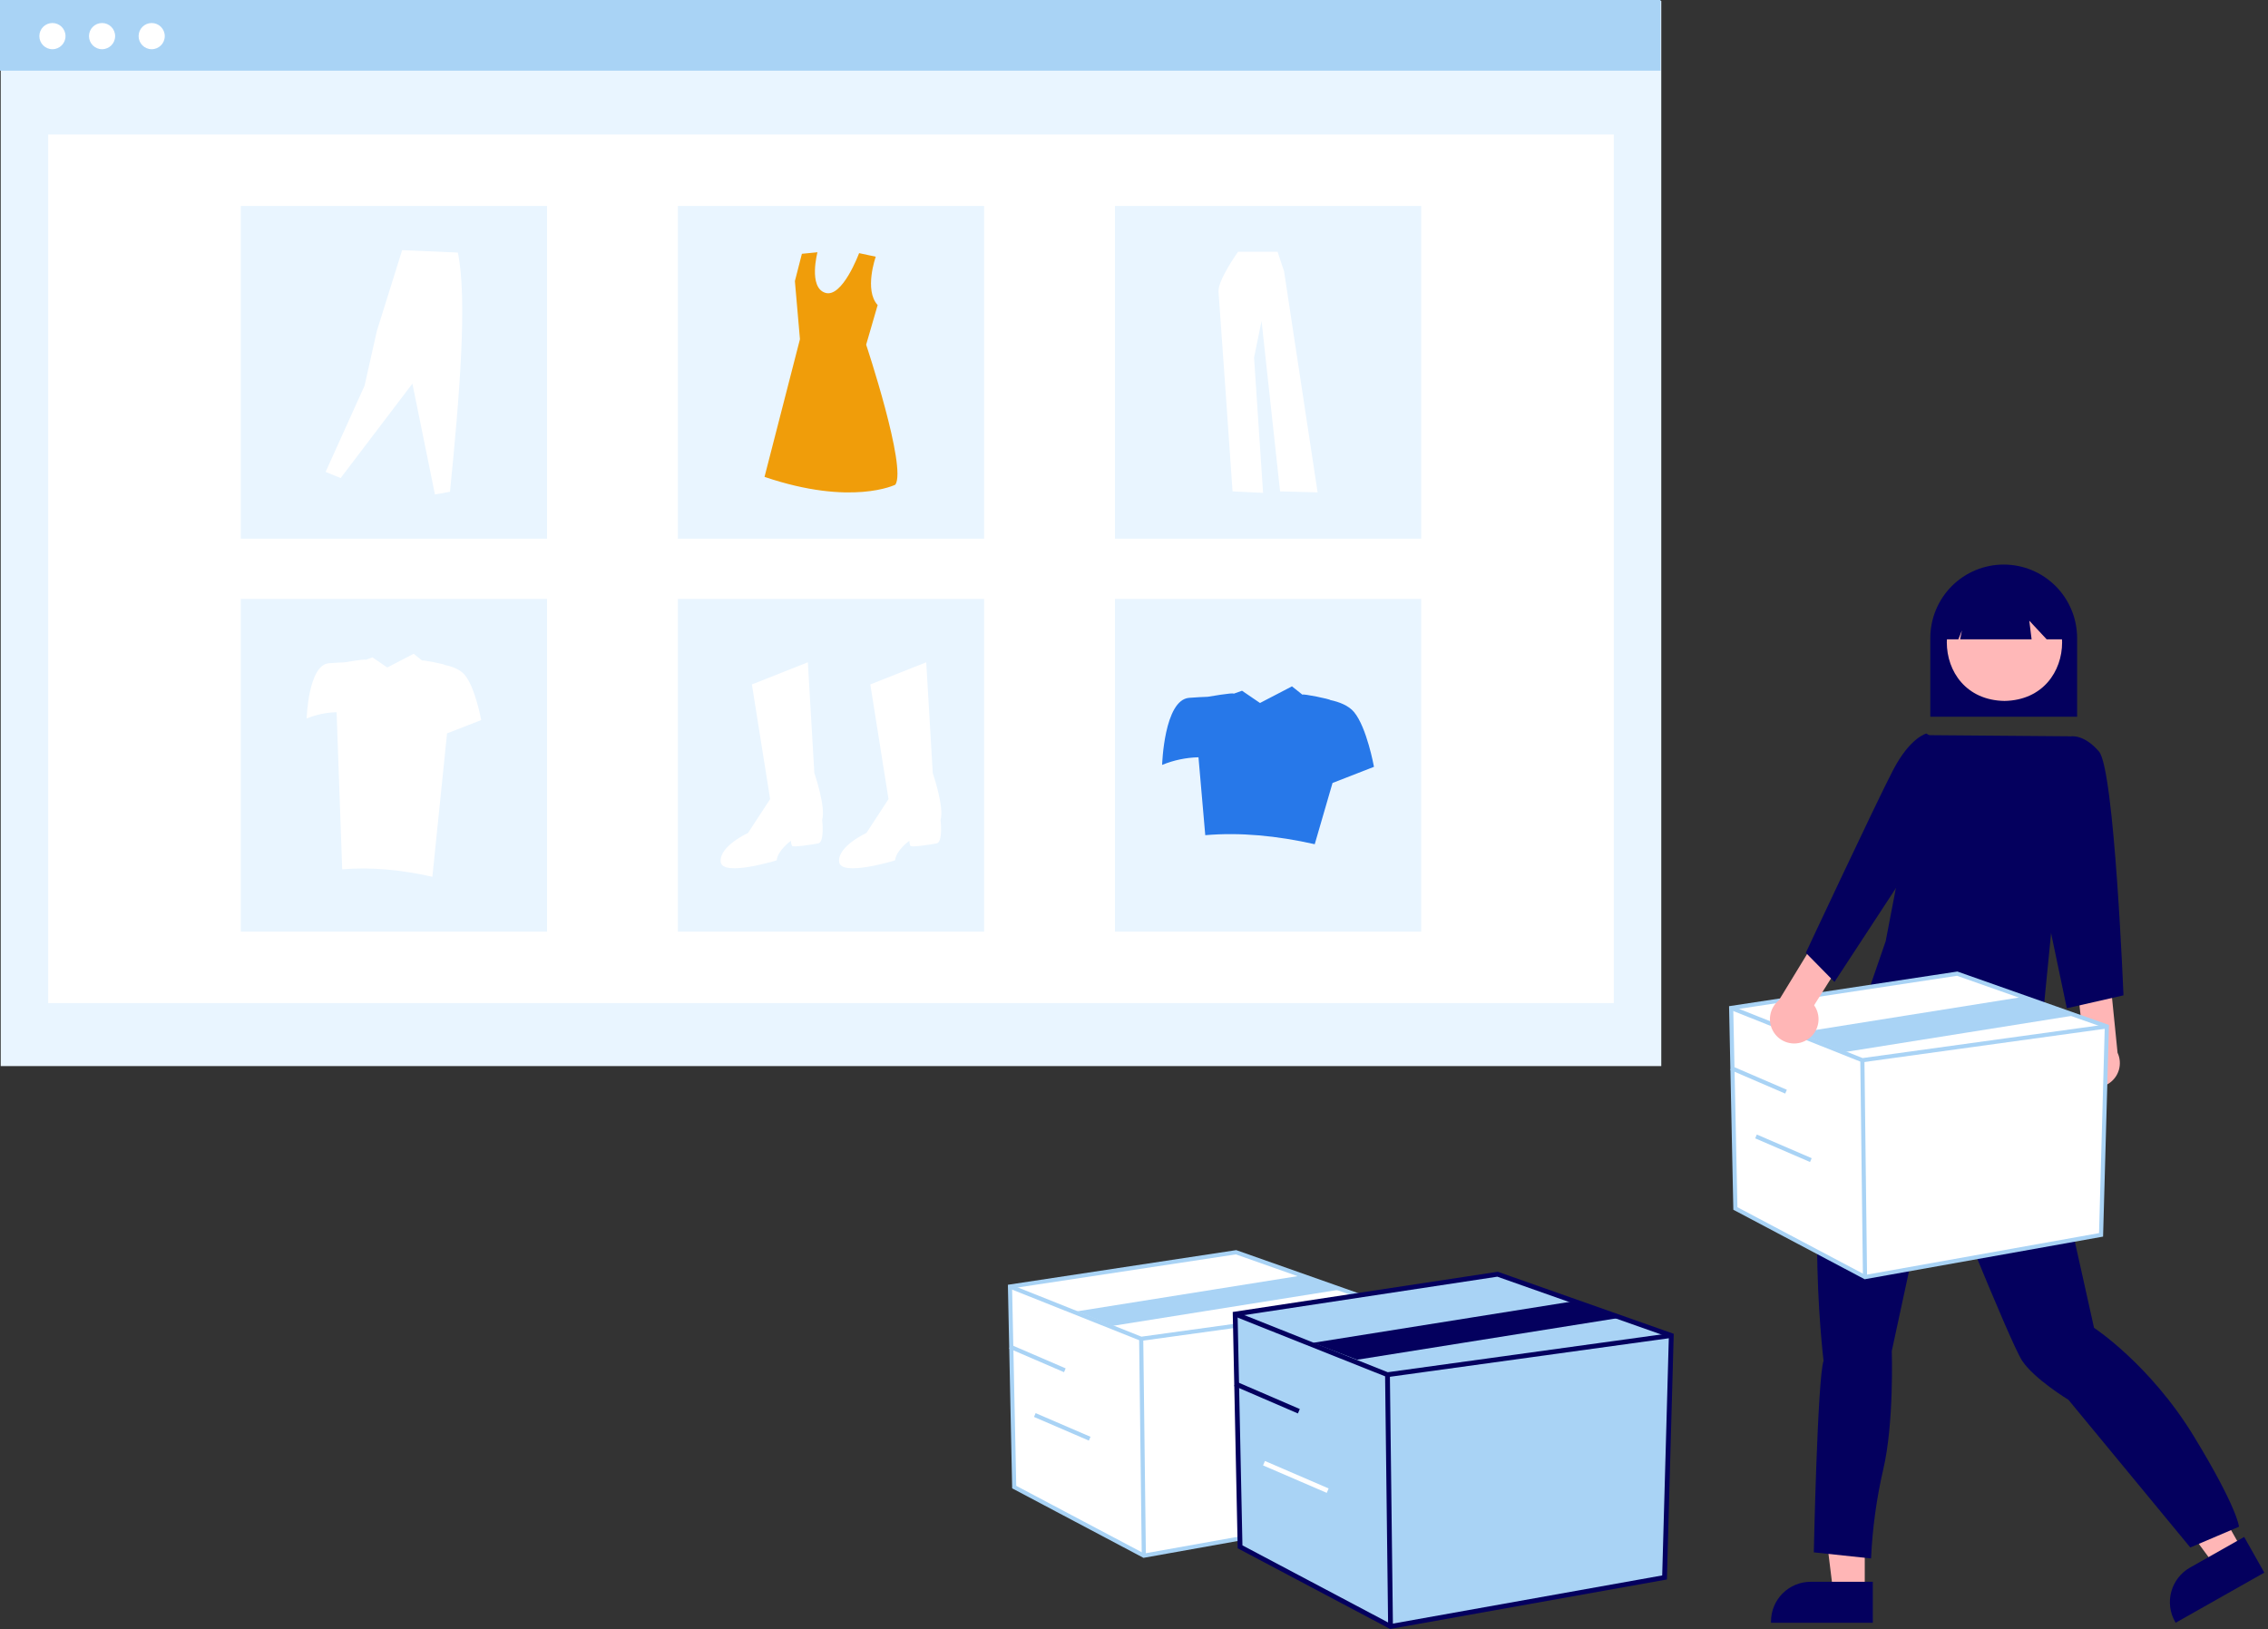 <svg width="348" height="250" viewBox="0 0 348 250" fill="none" xmlns="http://www.w3.org/2000/svg">
<rect x="0" y="0" width="348" height="250" fill="#333333" stroke="none"/>
<g clip-path="url(#clip0_51_4355)">
<path d="M254.905 0.145H0.109V163.613H254.905V0.145Z" fill="#E9F5FF"/>
<path d="M247.619 20.648H7.395V153.942H247.619V20.648Z" fill="white"/>
<path d="M254.797 0H0V10.844H254.797V0Z" fill="#A9D3F5"/>
<path d="M8.044 7.554C9.153 7.554 10.051 6.654 10.051 5.544C10.051 4.434 9.153 3.534 8.044 3.534C6.936 3.534 6.038 4.434 6.038 5.544C6.038 6.654 6.936 7.554 8.044 7.554Z" fill="white"/>
<path d="M15.659 7.554C16.768 7.554 17.666 6.654 17.666 5.544C17.666 4.434 16.768 3.534 15.659 3.534C14.551 3.534 13.653 4.434 13.653 5.544C13.653 6.654 14.551 7.554 15.659 7.554Z" fill="white"/>
<path d="M23.275 7.554C24.383 7.554 25.281 6.654 25.281 5.544C25.281 4.434 24.383 3.534 23.275 3.534C22.166 3.534 21.268 4.434 21.268 5.544C21.268 6.654 22.166 7.554 23.275 7.554Z" fill="white"/>
<path d="M83.936 31.611H36.951V82.674H83.936V31.611Z" fill="#E9F5FF"/>
<path d="M150.999 31.611H104.014V82.674H150.999V31.611Z" fill="#E9F5FF"/>
<path d="M218.061 31.611H171.077V82.674H218.061V31.611Z" fill="#E9F5FF"/>
<path d="M83.936 91.917H36.951V142.98H83.936V91.917Z" fill="#E9F5FF"/>
<path d="M150.999 91.917H104.014V142.98H150.999V91.917Z" fill="#E9F5FF"/>
<path d="M218.061 91.917H171.077V142.98H218.061V91.917Z" fill="#E9F5FF"/>
<path d="M115.371 105.04L123.955 101.64L124.953 118.64C124.953 118.64 126.75 123.839 126.151 125.839C126.151 125.839 126.55 129.239 125.552 129.439C124.554 129.639 121.758 130.039 121.561 129.839C121.363 129.639 121.361 129.039 121.361 129.039C121.361 129.039 119.364 130.439 119.165 132.039C119.165 132.039 110.78 134.638 110.58 132.239C110.381 129.839 114.773 127.839 114.773 127.839L118.167 122.639L115.371 105.04Z" fill="white"/>
<path d="M133.539 105.04L142.122 101.64L143.121 118.64C143.121 118.64 144.917 123.839 144.318 125.839C144.318 125.839 144.718 129.239 143.719 129.439C142.721 129.639 139.925 130.039 139.728 129.839C139.53 129.639 139.528 129.039 139.528 129.039C139.528 129.039 137.532 130.439 137.332 132.039C137.332 132.039 128.947 134.638 128.747 132.239C128.548 129.839 132.94 127.839 132.94 127.839L136.334 122.639L133.539 105.04Z" fill="white"/>
<path d="M134.377 39.395C134.377 39.395 132.55 44.512 134.667 46.819L132.902 52.897C132.902 52.897 139.175 71.75 137.383 74.384C137.383 74.384 130.691 77.735 117.307 73.187L122.743 52.059L121.967 43.141L123.042 38.951L125.432 38.714C125.432 38.714 123.998 44.1 126.627 44.938C129.256 45.777 131.82 38.849 131.82 38.849L134.377 39.395Z" fill="#F09D0A"/>
<path d="M49.962 72.423L52.269 73.369L63.278 58.874L66.738 75.889L69.045 75.469C70.525 60.8 71.732 45.837 70.251 38.76L61.705 38.392L57.826 50.788L55.938 59.191L49.962 72.423Z" fill="white"/>
<path d="M189.965 38.644C189.965 38.644 186.817 43.028 186.971 44.797C187.124 46.566 189.12 75.41 189.12 75.41L193.804 75.641L192.421 54.873L193.573 49.258L196.414 75.41L202.173 75.564L197.028 41.644L196.03 38.644L189.965 38.644Z" fill="white"/>
<path d="M207.758 109.273C206.922 108.269 205.485 107.725 204.105 107.432C204.145 107.306 199.909 106.429 199.837 106.61L198.24 105.335L193.333 107.888L190.575 106.007L189.295 106.463C189.347 106.236 185.318 106.935 185.318 106.935C184.549 106.963 183.566 107.011 182.466 107.096C178.613 107.393 178.316 117.389 178.316 117.389C180.089 116.663 181.979 116.266 183.894 116.219L184.935 128.175C190.291 127.715 195.909 128.251 201.731 129.561L204.462 120.162L210.82 117.685C210.82 117.685 209.734 111.648 207.758 109.273Z" fill="#2778E9"/>
<path d="M71.311 103.58C70.622 102.752 69.438 102.304 68.301 102.063C68.335 101.959 64.844 101.237 64.784 101.386L63.468 100.336L59.425 102.439L57.153 100.89L56.098 101.265C56.141 101.078 52.822 101.654 52.822 101.654C52.19 101.677 51.378 101.717 50.472 101.787C47.297 102.031 47.053 110.267 47.053 110.267C48.513 109.668 50.071 109.342 51.648 109.303L52.507 133.418C56.92 133.039 61.548 133.481 66.344 134.56L68.594 112.553L73.833 110.512C73.833 110.512 72.939 105.538 71.311 103.58Z" fill="white"/>
<path d="M296.184 109.999H318.711V97.924C318.711 94.932 317.524 92.062 315.412 89.946C313.299 87.83 310.435 86.642 307.447 86.642C304.46 86.642 301.595 87.83 299.483 89.946C297.371 92.062 296.184 94.932 296.184 97.924V109.999Z" fill="#04005E"/>
<path d="M286.128 244.343H281.283L278.978 225.62H286.129L286.128 244.343Z" fill="#FFB6B6"/>
<path d="M287.364 242.758H277.822C276.209 242.758 274.663 243.4 273.522 244.542C272.382 245.684 271.741 247.233 271.741 248.849V249.047H287.364V242.758Z" fill="#04005E"/>
<path d="M344.047 237.866L339.828 240.252L328.632 225.085L334.859 221.563L344.047 237.866Z" fill="#FFB6B6"/>
<path d="M344.345 235.877L336.036 240.575C334.632 241.369 333.6 242.69 333.168 244.246C332.735 245.802 332.938 247.467 333.73 248.874L333.828 249.046L347.432 241.353L344.345 235.877Z" fill="#04005E"/>
<path d="M313.081 160.148L313.455 162.02C313.455 162.02 314.577 163.144 314.016 163.706C313.455 164.268 313.642 166.89 313.642 166.89C313.956 171.67 320.192 198.536 321.307 203.782C321.307 203.782 329.906 209.401 336.636 220.449C343.366 231.498 343.552 234.308 343.552 234.308L336.076 237.492L317.383 214.832C317.383 214.832 312.148 211.648 310.279 208.839C308.409 206.03 296.817 177.002 296.817 177.002L290.272 207.341C290.272 207.341 290.646 218.39 288.964 225.506C287.929 229.997 287.303 234.573 287.094 239.177L278.308 238.241C278.308 238.241 278.868 211.648 279.803 208.839C279.803 208.839 275.877 176.441 283.729 163.519L290.057 146.619L296.255 144.229L313.081 160.148Z" fill="#04005E"/>
<path d="M307.564 89.593C295.768 89.795 295.77 107.372 307.564 107.572C319.358 107.37 319.357 89.793 307.564 89.593Z" fill="#FFB8B8"/>
<path d="M298.485 98.116H300.49L301.036 96.749L300.763 98.116H311.728L311.372 95.255L314.037 98.116H316.696V96.566C316.697 95.368 316.462 94.182 316.005 93.075C315.549 91.968 314.879 90.962 314.034 90.115C313.189 89.267 312.186 88.595 311.081 88.135C309.977 87.676 308.793 87.44 307.598 87.439C306.402 87.438 305.218 87.673 304.113 88.13C303.008 88.588 302.004 89.259 301.158 90.106C300.312 90.952 299.641 91.957 299.182 93.063C298.724 94.169 298.488 95.355 298.487 96.553V96.566L298.485 98.116Z" fill="#04005E"/>
<path d="M295.4 112.82L317.689 113.001L312.98 160.871C312.98 160.871 286.913 159.493 286.897 151.523L289.339 144.44L295.4 112.82Z" fill="#04005E"/>
<path d="M318.647 165.499C318.305 165.079 318.058 164.588 317.925 164.062C317.793 163.536 317.776 162.987 317.878 162.454C317.98 161.921 318.197 161.417 318.514 160.977C318.832 160.537 319.241 160.172 319.714 159.908L318.746 151.481L323.715 149.642L324.916 161.563C325.303 162.388 325.376 163.327 325.119 164.203C324.863 165.078 324.295 165.829 323.523 166.314C322.752 166.799 321.829 166.983 320.931 166.833C320.033 166.683 319.22 166.208 318.647 165.499Z" fill="#FFB6B6"/>
<path d="M314.759 117.125L317.691 113.019C317.691 113.019 319.699 112.572 322.07 115.344C324.441 118.115 325.824 152.756 325.824 152.756L317.13 154.735L311.992 130.19L314.759 117.125Z" fill="#04005E"/>
<path d="M265.629 154.691L266.276 185.466L286.164 195.995L322.384 189.516L323.273 157.525L300.313 149.426L265.629 154.691Z" fill="white"/>
<path d="M286.112 196.327L265.962 185.66L265.305 154.418L300.343 149.1L300.418 149.126L323.597 157.302L322.694 189.783L286.112 196.327ZM266.589 185.272L286.216 195.662L322.074 189.248L322.949 157.748L300.282 149.753L265.952 154.963L266.589 185.272Z" fill="#A9D3F5"/>
<path d="M285.721 163.035L285.643 163.004L265.512 154.986L265.746 154.395L285.8 162.382L323.23 157.21L323.317 157.84L285.721 163.035Z" fill="#A9D3F5"/>
<path d="M286.078 162.704L285.442 162.712L285.847 195.999L286.482 195.991L286.078 162.704Z" fill="#A9D3F5"/>
<path d="M283.177 161.442L275.92 158.495L310.854 152.919L318.111 155.865L283.177 161.442Z" fill="#A9D3F5"/>
<path d="M265.754 163.618L265.503 164.203L273.92 167.833L274.171 167.248L265.754 163.618Z" fill="#A9D3F5"/>
<path d="M269.566 174.117L269.315 174.702L277.731 178.332L277.982 177.747L269.566 174.117Z" fill="#A9D3F5"/>
<path d="M154.973 197.447L155.619 228.222L175.508 238.751L211.727 232.272L212.617 200.282L189.656 192.182L154.973 197.447Z" fill="white"/>
<path d="M175.456 239.084L155.306 228.416L154.649 197.174L189.687 191.856L189.761 191.882L212.941 200.058L212.038 232.54L175.456 239.084ZM155.933 228.029L175.559 238.419L211.417 232.004L212.293 200.505L189.625 192.509L155.296 197.72L155.933 228.029Z" fill="#A9D3F5"/>
<path d="M175.064 205.791L174.986 205.76L154.855 197.742L155.09 197.151L175.143 205.138L212.573 199.967L212.66 200.597L175.064 205.791Z" fill="#A9D3F5"/>
<path d="M175.421 205.461L174.786 205.469L175.19 238.755L175.825 238.747L175.421 205.461Z" fill="#A9D3F5"/>
<path d="M170.762 203.474L165.263 201.251L200.197 195.675L205.696 197.898L170.762 203.474Z" fill="#A9D3F5"/>
<path d="M155.098 206.375L154.847 206.959L163.263 210.589L163.514 210.005L155.098 206.375Z" fill="#A9D3F5"/>
<path d="M158.909 216.874L158.658 217.458L167.074 221.088L167.326 220.504L158.909 216.874Z" fill="#A9D3F5"/>
<path d="M189.524 201.666L190.275 237.392L213.363 249.614L255.408 242.093L256.44 204.957L229.786 195.555L189.524 201.666Z" fill="#A9D3F5"/>
<path d="M213.302 250L189.911 237.617L189.149 201.35L229.822 195.177L229.909 195.207L256.816 204.698L255.768 242.403L213.302 250ZM190.639 237.167L213.422 249.228L255.047 241.782L256.064 205.216L229.751 195.934L189.9 201.983L190.639 237.167Z" fill="#04005E"/>
<path d="M212.847 211.353L212.757 211.317L189.388 202.01L189.66 201.323L212.939 210.595L256.389 204.591L256.49 205.323L212.847 211.353Z" fill="#04005E"/>
<path d="M213.262 210.97L212.525 210.979L212.994 249.619L213.731 249.61L213.262 210.97Z" fill="#04005E"/>
<path d="M208.227 208.68L201.47 206.083L242.022 199.61L248.78 202.207L208.227 208.68Z" fill="#04005E"/>
<path d="M189.67 212.03L189.378 212.708L199.149 216.922L199.44 216.244L189.67 212.03Z" fill="#04005E"/>
<path d="M194.094 224.218L193.803 224.896L203.573 229.11L203.864 228.432L194.094 224.218Z" fill="white"/>
<path d="M276.905 159.779C277.396 159.549 277.83 159.213 278.177 158.797C278.524 158.38 278.775 157.892 278.913 157.367C279.052 156.843 279.074 156.294 278.978 155.76C278.881 155.226 278.67 154.72 278.357 154.277L282.871 147.099L279.186 143.287L272.953 153.513C272.245 154.089 271.772 154.904 271.625 155.806C271.477 156.707 271.664 157.632 272.151 158.404C272.638 159.177 273.391 159.743 274.267 159.997C275.144 160.25 276.082 160.173 276.905 159.78V159.779Z" fill="#FFB6B6"/>
<path d="M298.825 114.707L295.591 112.573C295.591 112.573 293.096 113.133 290.441 118.247C287.787 123.361 277.084 146.226 277.084 146.226L281.483 150.699L293.221 132.762L298.825 114.707Z" fill="#04005E"/>
</g>
<defs>
<clipPath id="clip0_51_4355">
<rect width="347.432" height="250" fill="white"/>
</clipPath>
</defs>
</svg>
